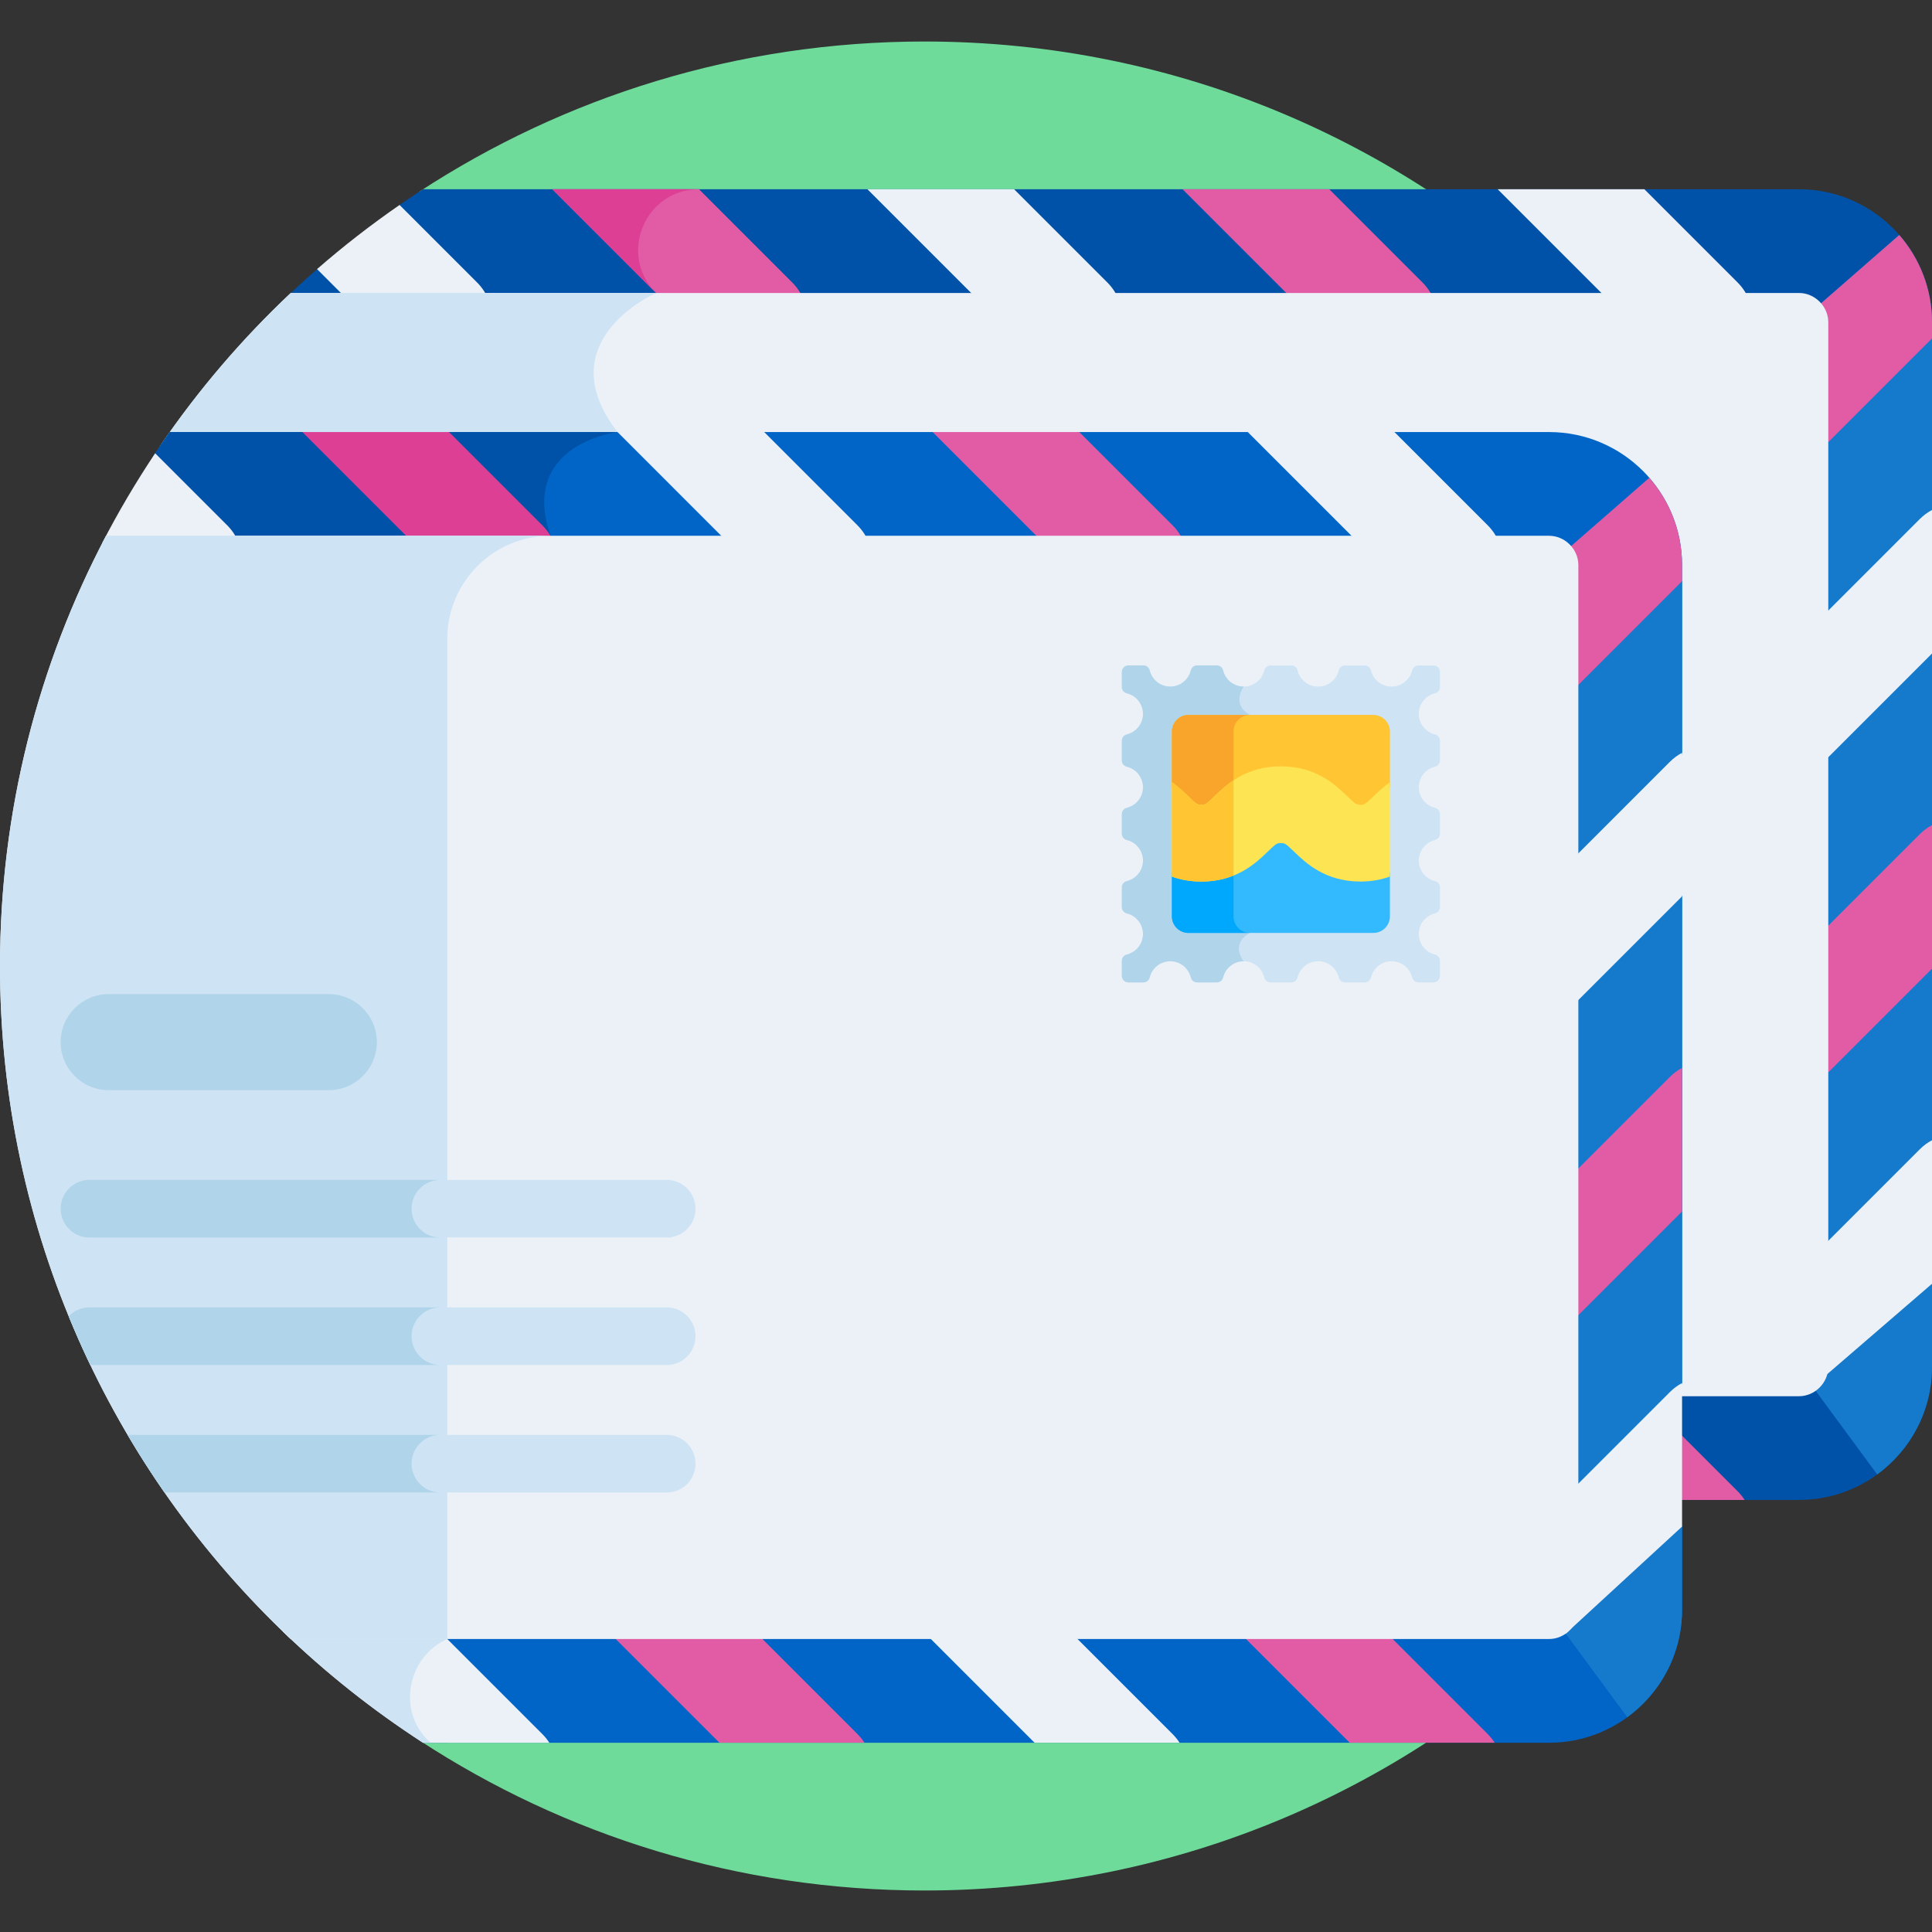 <svg id="Capa_1" enable-background="new 0 0 512 512" height="512" viewBox="0 0 512 512" width="512" xmlns="http://www.w3.org/2000/svg"><rect x="0" y="0" width="512" height="512" fill="#333333" stroke="none"/><path d="m245 11c-49.419 0-95.412 14.646-133.9 39.814v410.372c38.488 25.168 84.481 39.814 133.9 39.814 135.31 0 245-109.69 245-245s-109.69-245-245-245z" fill="#6edb9a"/><path d="m512 340.213-5.922-13.477 5.922-24.563v-128.982-.002l-4.922-13.786 4.922-24.254v-49.75c0-19.433-15.81-35.244-35.244-35.244h-364.656c-2.098 1.357-4.165 2.757-6.217 4.176l-8.597 13.779-13.232 3.199c-2.693 2.349-5.339 4.751-7.926 7.213l29.102 318.98h371.527c19.433 0 35.244-15.81 35.244-35.244z" fill="#0052a9"/><path d="m460.494 395.204-27.227-27.227h-38.507c.488.724 1.047 1.415 1.688 2.056l27.469 27.469h38.428c-.522-.814-1.139-1.586-1.851-2.298z" fill="#e25ca5"/><path d="m259.407 79.68h37.174c-.669-1.753-1.699-3.399-3.112-4.812l-24.713-24.713h-38.874z" fill="#ebf1f7"/><path d="m342.919 79.68h37.174c-.669-1.753-1.699-3.399-3.112-4.812l-24.713-24.713h-38.875z" fill="#e25ca5"/><path d="m426.431 79.68h37.174c-.669-1.753-1.699-3.399-3.112-4.812l-24.713-24.713h-38.874z" fill="#ebf1f7"/><path d="m92.383 79.68h37.174c-.669-1.753-1.699-3.399-3.112-4.812l-20.553-20.552c-7.613 5.261-14.918 10.934-21.872 17.001z" fill="#ebf1f7"/><path d="m175.895 79.68h37.174c-.669-1.753-1.699-3.399-3.112-4.812l-24.713-24.713h-38.875z" fill="#e25ca5"/><path d="m185.244 50.155h-38.874l27.488 27.488c-10.144-10.143-2.959-27.488 11.386-27.488z" fill="#dd3f95"/><path d="m512 302.173v-128.985l-4.922-13.786 4.922-24.253v-49.75c0-8.84-3.279-16.923-8.674-23.116l-21.971 19.181c.704 1.163 1.121 2.509 1.121 3.935v276.859c0 2.002-.812 3.851-2.11 5.244l17.112 23.24c8.793-6.415 14.523-16.79 14.523-28.484v-22.046l-5.922-13.477z" fill="#157acc"/><path d="m512 302.173c-1.161.622-2.252 1.418-3.232 2.397l-26.293 26.293v31.395c0 1.863-.732 3.76-2.106 5.24l-.003.003c.003-.003 0 0 0 0l31.634-27.288z" fill="#ebf1f7"/><path d="m483.598 118.079 28.402-28.403v-4.277c0-8.84-3.279-16.923-8.674-23.116l-21.971 19.181c.114.189.208.39.307.588.052.105.115.205.163.312.093.21.164.431.238.649.036.106.084.208.116.317.075.257.125.523.172.789.013.076.038.148.049.225.05.346.077.698.077 1.055v33.681c.385-.311.762-.642 1.121-1.001z" fill="#e25ca5"/><path d="m512 135.149c-1.161.622-2.252 1.418-3.232 2.397l-26.293 26.294v38.753c.387-.311.763-.642 1.122-1.001l28.403-28.404z" fill="#ebf1f7"/><path d="m483.598 285.103 28.402-28.402v-38.039c-1.161.621-2.252 1.417-3.232 2.397l-26.293 26.294v38.753c.387-.313.764-.643 1.123-1.003z" fill="#e25ca5"/><path d="m476.756 77.644h-399.708c-12.964 12.213-24.598 25.819-34.659 40.586v244.028c0 4.204 3.551 7.755 7.755 7.755h426.613c4.204 0 7.755-3.551 7.755-7.755v-276.859c-.001-4.204-3.552-7.755-7.756-7.755z" fill="#ebf1f7"/><path d="m173.859 77.644h-96.811c-12.781 12.04-24.262 25.44-34.224 39.966h120.825v-3.112c-18.763-24.237 10.21-36.854 10.21-36.854z" fill="#cee3f4"/><path d="m445.767 419.958v-15.403l-6.856-12.653 6.856-25.387v-128.984l-4.689-13.702 4.689-24.337v-12.824-36.925c0-19.433-15.81-35.244-35.244-35.244h-40.976l-14.886 3.987-23.988-3.987h-44.638l-18.124 3.112-20.75-3.112h-44.638l-15.112 3.987-23.762-3.987h-44.638l-15.1 3.987-23.775-3.987h-35.16c-1.578 2.227-3.114 4.485-4.619 6.766l70.585 339.818c.387.253.77.511 1.158.762h298.423c19.433 0 35.244-15.81 35.244-35.244z" fill="#0065c6"/><path d="m103.911 118.485-23.775-3.987h-35.16c-1.578 2.227-3.114 4.485-4.619 6.766l70.585 339.818c.387.253.77.511 1.158.762h6.433v-27.489-265.042c0-15.092 12.234-27.326 27.326-27.326-8.301-24.374 17.789-27.489 17.789-27.489h-44.638z" fill="#0052a9"/><path d="m116.497 432.32h-41.585c11.391 10.991 23.841 20.89 37.188 29.525h33.475c-.522-.814-1.139-1.586-1.851-2.298z" fill="#ebf1f7"/><path d="m118.547 434.37-2.05-2.05h-41.585c11.391 10.991 23.841 20.89 37.188 29.525h2.024c-9.287-8.147-6.058-22.962 4.423-27.475z" fill="#cee3f4"/><path d="m310.748 459.546-27.227-27.227h-38.506c.488.724 1.047 1.415 1.688 2.056l27.469 27.469h38.428c-.523-.814-1.139-1.585-1.852-2.298z" fill="#ebf1f7"/><path d="m394.26 459.546-27.227-27.227h-38.506c.488.724 1.047 1.415 1.688 2.056l27.469 27.469h38.428c-.523-.814-1.139-1.585-1.852-2.298z" fill="#e25ca5"/><path d="m227.236 459.546-27.227-27.227h-38.506c.488.724 1.047 1.415 1.688 2.056l27.469 27.469h38.428c-.523-.814-1.14-1.585-1.852-2.298z" fill="#e25ca5"/><path d="m193.174 144.023h37.174c-.669-1.753-1.699-3.399-3.112-4.812l-24.713-24.713h-38.874z" fill="#ebf1f7"/><path d="m276.686 144.023h37.174c-.669-1.753-1.699-3.399-3.112-4.812l-24.713-24.713h-38.875z" fill="#e25ca5"/><path d="m360.198 144.023h37.174c-.669-1.753-1.699-3.399-3.112-4.812l-24.713-24.713h-38.875z" fill="#ebf1f7"/><path d="m63.324 144.023c-.669-1.753-1.699-3.399-3.112-4.812l-19.093-19.093c-5.125 7.675-9.834 15.652-14.083 23.905z" fill="#ebf1f7"/><path d="m109.661 144.023h37.174c-.669-1.753-1.699-3.399-3.112-4.812l-24.713-24.713h-38.874z" fill="#dd3f95"/><path d="m445.767 366.516v-128.985l-4.689-13.702 4.689-24.337v-45.472l-8.674-9.996v-17.398l-21.971 19.181c.704 1.163 1.12 2.509 1.12 3.935v276.859c0 2.002-.812 3.851-2.11 5.244l17.112 23.24c8.794-6.415 14.523-16.79 14.523-28.484v-22.046l-6.856-12.653z" fill="#157acc"/><path d="m445.767 366.516c-1.161.622-2.252 1.418-3.232 2.397l-26.293 26.293v31.395c0 3.014-1.822 4.776-2.108 5.243l.8 1.089 30.833-28.377z" fill="#ebf1f7"/><path d="m417.364 182.422 28.402-28.403v-4.277c0-8.84-3.279-16.923-8.674-23.116l-21.971 19.181c.114.189.208.39.307.588.052.105.115.205.163.312.093.21.164.431.238.649.036.106.084.208.116.317.075.257.125.523.172.789.013.076.038.148.049.225.05.346.077.697.077 1.055v33.681c.386-.311.762-.642 1.121-1.001z" fill="#e25ca5"/><path d="m445.767 199.491c-1.161.622-2.252 1.418-3.232 2.397l-26.293 26.294v38.753c.387-.311.764-.642 1.122-1.001l28.402-28.403v-38.04z" fill="#ebf1f7"/><path d="m417.364 349.446 28.402-28.403v-38.039c-1.161.621-2.252 1.417-3.232 2.397l-26.293 26.293v38.753c.388-.311.764-.642 1.123-1.001z" fill="#e25ca5"/><path d="m410.523 141.987h-382.413c-17.941 34.057-28.11 72.845-28.11 114.013 0 70.301 29.619 133.677 77.048 178.356h333.475c4.204 0 7.755-3.551 7.755-7.755v-276.859c0-4.204-3.551-7.755-7.755-7.755z" fill="#ebf1f7"/><g fill="#cee3f4"><path d="m145.86 141.987h-117.75c-17.941 34.057-28.11 72.845-28.11 114.013 0 70.301 29.619 133.677 77.048 178.356h41.486v-265.043c-.001-15.092 12.234-27.326 27.326-27.326z"/><path d="m380.255 183.739c.777-.192 1.347-.85 1.347-1.65v-4.013c0-.951-.771-1.723-1.723-1.723h-4.013c-.8 0-1.458.57-1.65 1.347-.603 2.445-2.811 4.258-5.442 4.258s-4.839-1.813-5.442-4.258c-.192-.777-.85-1.347-1.65-1.347h-5.273c-.8 0-1.459.57-1.65 1.347-.603 2.445-2.81 4.258-5.442 4.258-2.631 0-4.839-1.813-5.442-4.258-.192-.777-.85-1.347-1.65-1.347-1.395 0-4.149 0-5.548 0-.8 0-1.458.57-1.65 1.347-.603 2.445-2.811 4.258-5.442 4.258s-4.839-1.813-5.442-4.258c-.192-.777-.85-1.347-1.65-1.347h-5.273c-.8 0-1.458.57-1.65 1.347-.603 2.445-2.811 4.258-5.442 4.258s-4.839-1.813-5.442-4.258c-.192-.777-.85-1.347-1.65-1.347h-4.013c-.951 0-1.723.771-1.723 1.723v4.013c0 .8.57 1.459 1.347 1.65 2.445.603 4.258 2.811 4.258 5.442s-1.813 4.839-4.258 5.442c-.777.192-1.347.85-1.347 1.65v5.272c0 .8.57 1.459 1.347 1.65 2.445.603 4.258 2.811 4.258 5.442s-1.813 4.839-4.258 5.442c-.777.192-1.347.85-1.347 1.65 0 .133 0 5.443 0 5.239 0 .8.57 1.459 1.347 1.65 2.445.603 4.258 2.811 4.258 5.442s-1.813 4.839-4.258 5.442c-.777.192-1.347.85-1.347 1.65v5.272c0 .8.57 1.459 1.347 1.65 2.445.603 4.258 2.811 4.258 5.442s-1.813 4.839-4.258 5.442c-.777.192-1.347.85-1.347 1.65v4.013c0 .951.771 1.723 1.723 1.723h4.013c.8 0 1.459-.57 1.65-1.347.603-2.445 2.811-4.258 5.442-4.258s4.839 1.813 5.442 4.258c.192.777.85 1.347 1.65 1.347h5.272c.8 0 1.459-.57 1.65-1.347.603-2.445 2.811-4.258 5.442-4.258s4.839 1.813 5.442 4.258c.192.777.85 1.347 1.65 1.347.119 0 5.602 0 5.547 0 .8 0 1.459-.57 1.65-1.347.603-2.445 2.811-4.258 5.442-4.258s4.839 1.813 5.442 4.258c.192.777.85 1.347 1.651 1.347h5.272c.8 0 1.459-.57 1.65-1.347.603-2.445 2.811-4.258 5.442-4.258s4.839 1.813 5.442 4.258c.192.777.85 1.347 1.65 1.347h4.013c.951 0 1.723-.771 1.723-1.723v-4.013c0-.8-.57-1.459-1.347-1.65-2.445-.603-4.258-2.811-4.258-5.442s1.813-4.839 4.258-5.442c.777-.192 1.347-.85 1.347-1.65v-5.272c0-.8-.57-1.459-1.347-1.65-2.445-.603-4.258-2.811-4.258-5.442s1.813-4.839 4.258-5.442c.777-.192 1.347-.85 1.347-1.65 0-.126 0-5.409 0-5.239 0-.8-.57-1.459-1.347-1.65-2.445-.603-4.258-2.811-4.258-5.442s1.813-4.839 4.258-5.442c.777-.192 1.347-.85 1.347-1.65v-5.272c0-.8-.57-1.459-1.347-1.65-2.445-.603-4.258-2.811-4.258-5.442.002-2.631 1.815-4.839 4.26-5.442z"/><path d="m176.679 327.959h-152.971c-4.217 0-7.636-3.418-7.636-7.636s3.418-7.636 7.636-7.636h152.971c4.217 0 7.636 3.418 7.636 7.636s-3.418 7.636-7.636 7.636z"/><path d="m176.679 346.471h-152.971c-2.161 0-4.108.901-5.497 2.344 1.791 4.372 3.694 8.686 5.726 12.928h152.742c4.217 0 7.636-3.418 7.636-7.636s-3.418-7.636-7.636-7.636z"/><path d="m176.679 380.254h-142.858c3.077 5.218 6.341 10.311 9.784 15.271h133.074c4.217 0 7.636-3.418 7.636-7.636 0-4.217-3.418-7.635-7.636-7.635z"/></g><path d="m109.068 320.323c0-4.218 3.418-7.636 7.636-7.636h-92.996c-4.217 0-7.636 3.418-7.636 7.636 0 4.217 3.418 7.636 7.636 7.636h92.996c-4.218 0-7.636-3.418-7.636-7.636z" fill="#b0d4ea"/><path d="m109.068 354.106c0-4.217 3.418-7.636 7.636-7.636h-92.996c-2.161 0-4.108.901-5.497 2.344 1.791 4.372 3.694 8.687 5.726 12.928h92.766c-4.217 0-7.635-3.418-7.635-7.636z" fill="#b0d4ea"/><path d="m109.068 387.889c0-4.217 3.418-7.636 7.636-7.636h-82.883c3.077 5.218 6.341 10.311 9.784 15.271h73.099c-4.218.001-7.636-3.417-7.636-7.635z" fill="#b0d4ea"/><path d="m324.144 177.7c-.192-.777-.85-1.347-1.65-1.347h-5.273c-.8 0-1.458.57-1.65 1.347-.603 2.445-2.811 4.258-5.442 4.258s-4.839-1.813-5.442-4.258c-.192-.777-.85-1.347-1.65-1.347h-4.013c-.951 0-1.723.771-1.723 1.723v4.013c0 .8.57 1.459 1.347 1.65 2.445.603 4.258 2.811 4.258 5.442s-1.813 4.839-4.258 5.442c-.777.192-1.347.85-1.347 1.65v5.272c0 .8.57 1.459 1.347 1.65 2.445.603 4.258 2.811 4.258 5.442s-1.813 4.839-4.258 5.442c-.777.192-1.347.85-1.347 1.65 0 .133 0 5.443 0 5.239 0 .8.57 1.459 1.347 1.65 2.445.603 4.258 2.811 4.258 5.442s-1.813 4.839-4.258 5.442c-.777.192-1.347.85-1.347 1.65v5.272c0 .8.57 1.459 1.347 1.65 2.445.603 4.258 2.811 4.258 5.442s-1.813 4.839-4.258 5.442c-.777.192-1.347.85-1.347 1.65v4.013c0 .951.771 1.723 1.723 1.723h4.013c.8 0 1.459-.57 1.65-1.347.603-2.445 2.811-4.258 5.442-4.258s4.839 1.813 5.442 4.258c.192.777.85 1.347 1.65 1.347h5.272c.8 0 1.459-.57 1.65-1.347.603-2.445 2.811-4.258 5.442-4.258-3.638-5.057 1.689-7.503 1.689-7.503v-57.777c-5.136-2.775-1.689-7.503-1.689-7.503-2.63.002-4.838-1.811-5.441-4.256z" fill="#b0d4ea"/><path d="m314.204 211.76c2.311 2.233 2.692 2.517 4.17 2.517 1.477 0 1.859-.284 4.171-2.517 2.966-2.866 7.93-7.663 16.903-7.663 8.972 0 13.938 4.797 16.906 7.663 2.311 2.233 2.692 2.517 4.171 2.517s1.861-.284 4.174-2.519c.973-.94 2.168-2.086 3.641-3.204v-14.716c0-2.408-1.97-4.378-4.377-4.378h-49.022c-2.408 0-4.378 1.97-4.378 4.378v14.716c1.474 1.119 2.669 2.266 3.641 3.206z" fill="#ffc533"/><path d="m326.896 193.839c0-2.408 1.97-4.378 4.378-4.378h-16.333c-2.408 0-4.378 1.97-4.378 4.378v14.716c1.473 1.118 2.669 2.265 3.641 3.205 2.31 2.233 2.692 2.517 4.17 2.517s1.859-.284 4.171-2.517c1.125-1.088 2.541-2.453 4.351-3.729 0-4.712 0-9.506 0-14.192z" fill="#f9a52b"/><path d="m360.525 232.603c-8.97 0-13.935-4.795-16.904-7.663-2.312-2.234-2.693-2.518-4.173-2.518-1.477 0-1.859.284-4.171 2.517-2.966 2.866-7.93 7.663-16.903 7.663-3.041 0-5.612-.558-7.811-1.399v11.656c0 2.408 1.97 4.378 4.378 4.378h49.022c2.408 0 4.377-1.97 4.377-4.378v-11.658c-2.2.843-4.772 1.402-7.815 1.402z" fill="#33bafe"/><path d="m326.896 242.86c0-3.121 0-7.217 0-11.932-2.346.997-5.151 1.675-8.522 1.675-3.041 0-5.612-.558-7.811-1.399v11.656c0 2.408 1.97 4.378 4.378 4.378h16.333c-2.407 0-4.378-1.97-4.378-4.378z" fill="#00a8fd"/><path d="m368.34 207.28c-1.801 1.289-3.218 2.653-4.35 3.747-2.31 2.232-2.442 2.232-3.465 2.232s-1.154 0-3.464-2.231c-3.078-2.974-8.228-7.95-17.613-7.95-9.384 0-14.534 4.976-17.611 7.95-2.31 2.231-2.441 2.231-3.463 2.231s-1.153 0-3.463-2.231c-1.132-1.094-2.548-2.458-4.348-3.747v25.022c2.215.798 4.791 1.318 7.811 1.318 9.384 0 14.534-4.976 17.611-7.95 2.31-2.231 2.441-2.231 3.463-2.231 1.023 0 1.155 0 3.465 2.232 3.078 2.973 8.228 7.949 17.612 7.949 3.022 0 5.6-.52 7.815-1.319z" fill="#fce453"/><path d="m326.896 206.796c-2.143 1.424-3.783 2.999-5.059 4.232-2.31 2.231-2.441 2.231-3.463 2.231s-1.153 0-3.463-2.231c-1.132-1.094-2.548-2.458-4.348-3.747v25.022c2.215.798 4.791 1.318 7.811 1.318 3.35 0 6.153-.641 8.522-1.592 0-7.259 0-16.123 0-25.233z" fill="#ffc533"/><path d="m87.141 288.905h-58.342c-7.028 0-12.726-5.698-12.726-12.726s5.698-12.726 12.726-12.726h58.343c7.028 0 12.726 5.698 12.726 12.726-.001 7.029-5.698 12.726-12.727 12.726z" fill="#b0d4ea"/></svg>